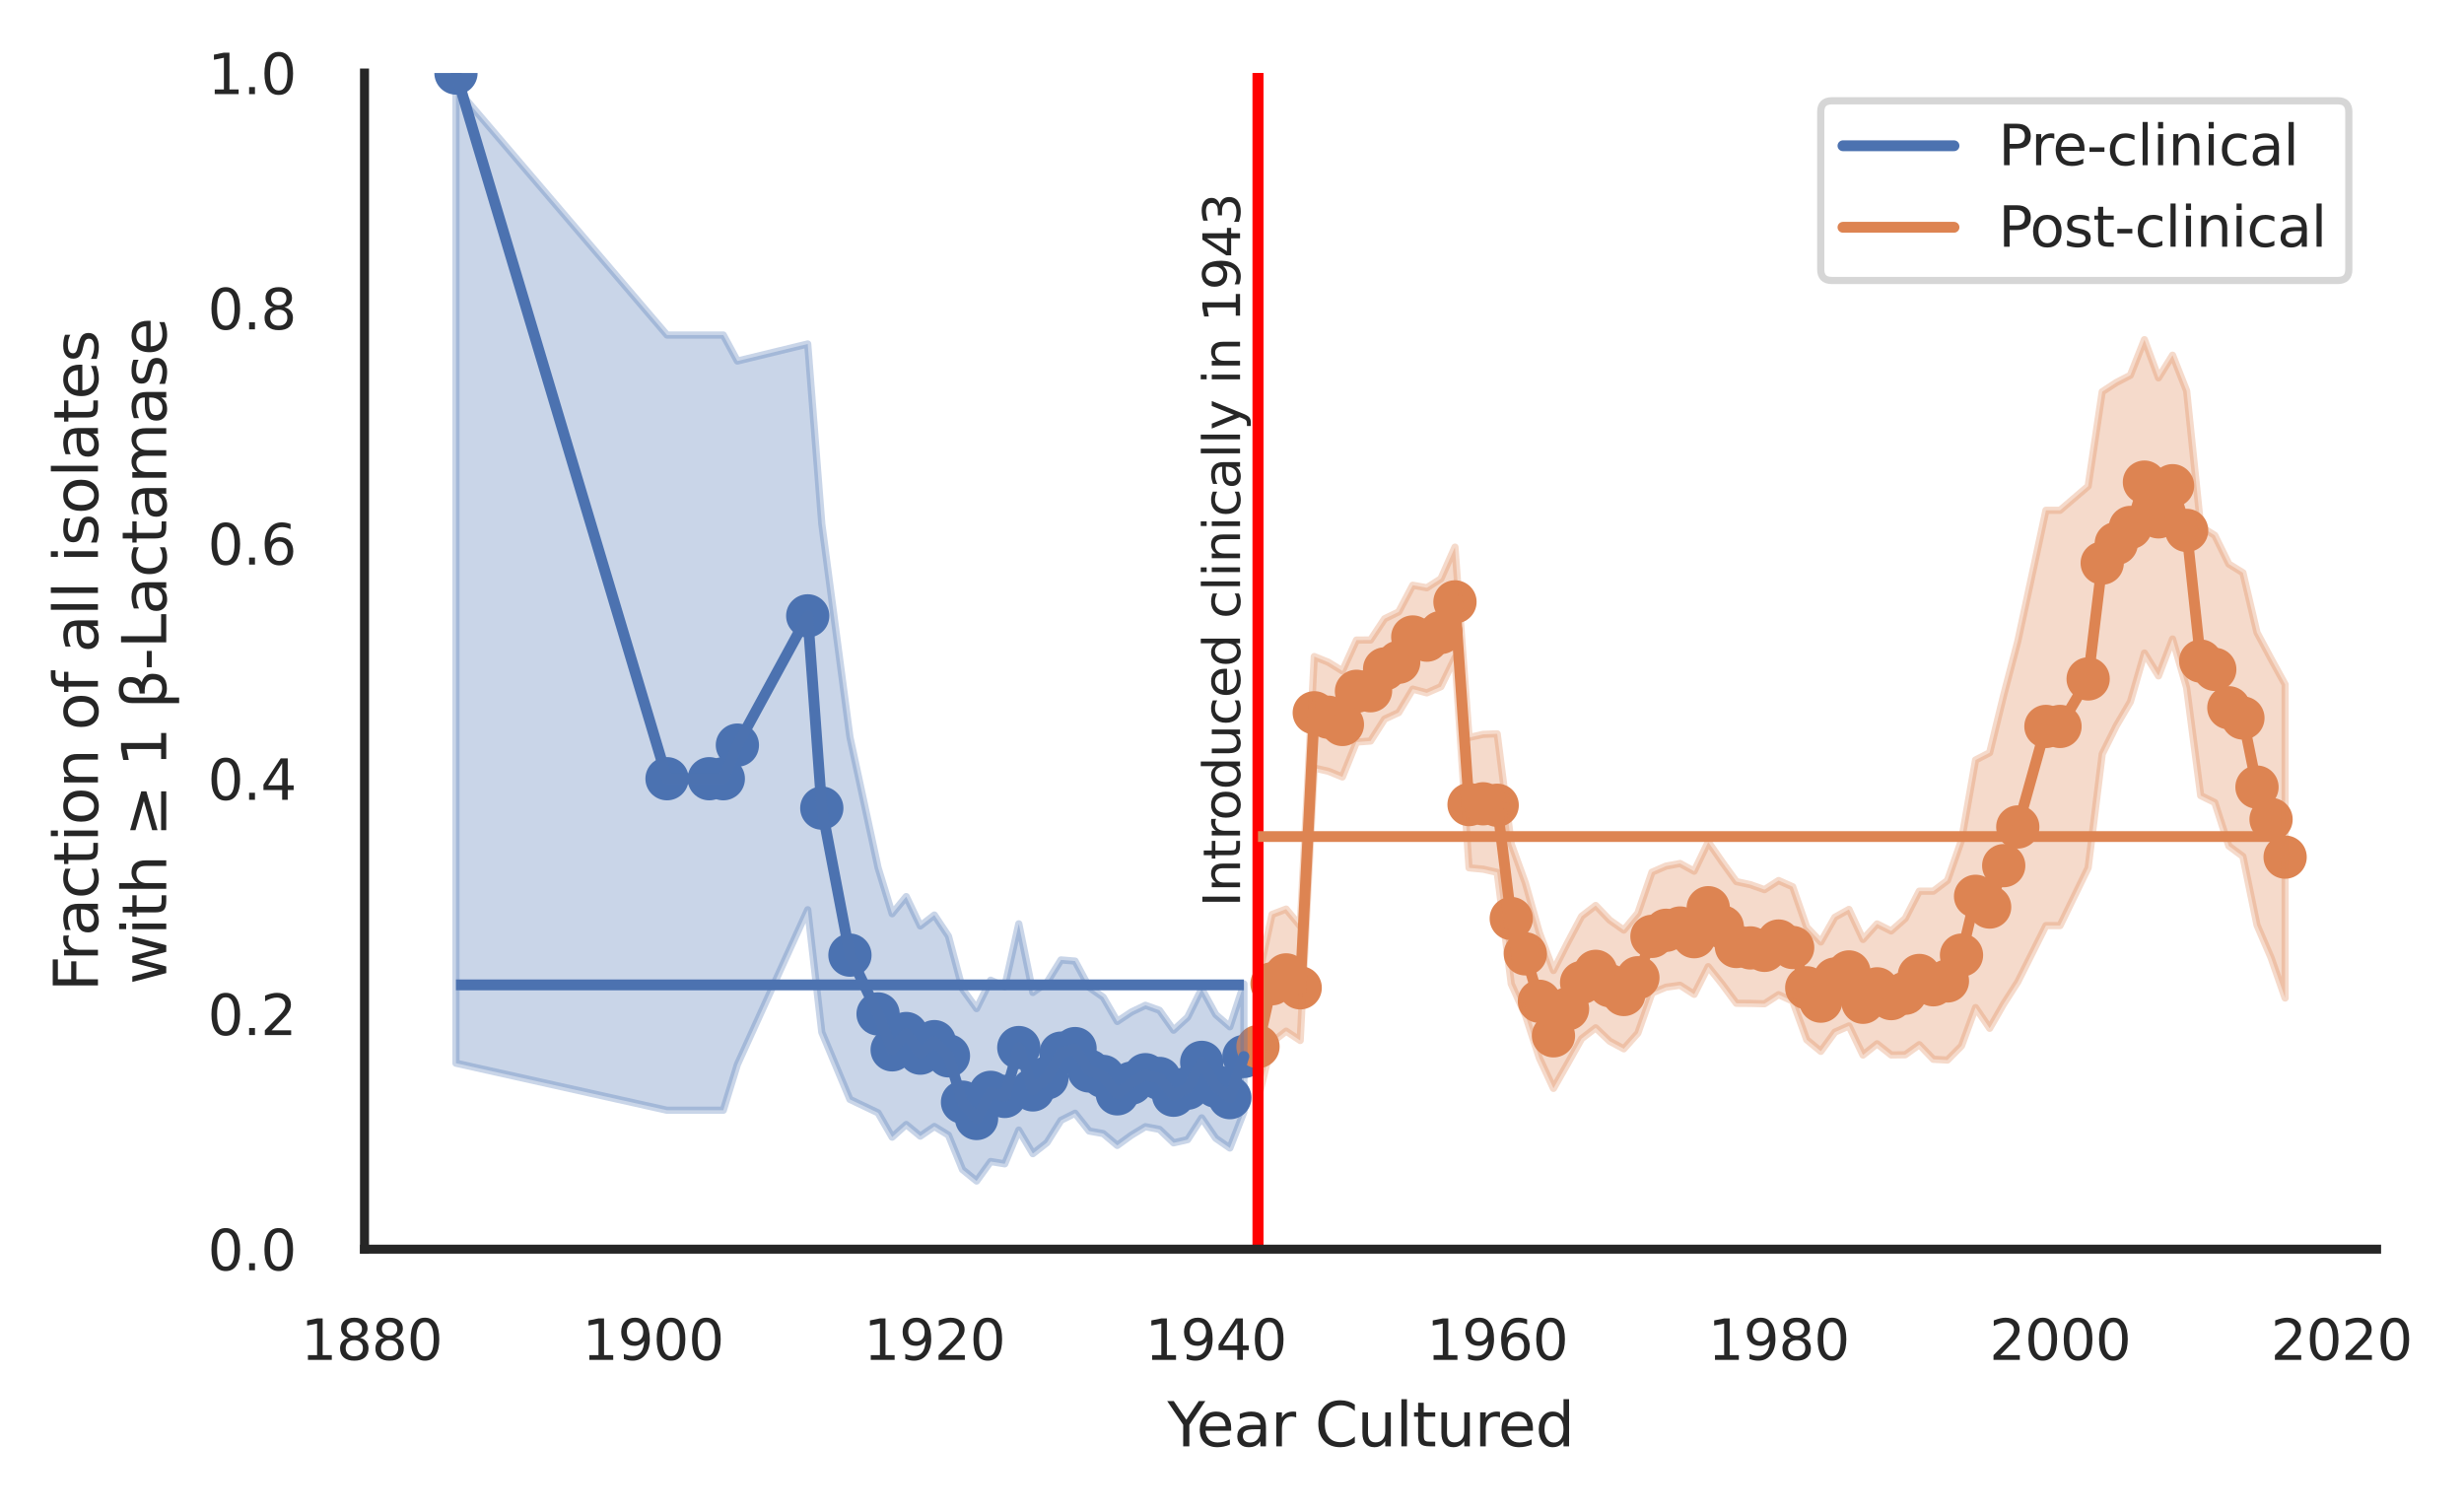 <?xml version="1.0" encoding="utf-8" standalone="no"?>
<!DOCTYPE svg PUBLIC "-//W3C//DTD SVG 1.1//EN"
  "http://www.w3.org/Graphics/SVG/1.1/DTD/svg11.dtd">
<svg xmlns:xlink="http://www.w3.org/1999/xlink" width="341.665pt" height="209.487pt" viewBox="0 0 341.665 209.487" xmlns="http://www.w3.org/2000/svg" version="1.1">
 <defs>
  <style type="text/css">*{stroke-linejoin: round; stroke-linecap: butt}</style>
 </defs>
 <g id="figure_1">
  <g id="patch_1">
   <path d="M 0 209.487 
L 341.665 209.487 
L 341.665 0 
L 0 0 
z
" style="fill: #ffffff"/>
  </g>
  <g id="axes_1">
   <g id="patch_2">
    <path d="M 50.544 173.205 
L 329.544 173.205 
L 329.544 10.125 
L 50.544 10.125 
z
" style="fill: #ffffff"/>
   </g>
   <g id="matplotlib.axis_1">
    <g id="xtick_1">
     <g id="text_1">
      <!-- 1880 -->
      <g style="fill: #262626" transform="translate(41.721 188.556)scale(0.077 -0.077)">
       <defs>
        <path id="DejaVuSans-31" d="M 794 531 
L 1825 531 
L 1825 4091 
L 703 3866 
L 703 4441 
L 1819 4666 
L 2450 4666 
L 2450 531 
L 3481 531 
L 3481 0 
L 794 0 
L 794 531 
z
" transform="scale(0.016)"/>
        <path id="DejaVuSans-38" d="M 2034 2216 
Q 1584 2216 1326 1975 
Q 1069 1734 1069 1313 
Q 1069 891 1326 650 
Q 1584 409 2034 409 
Q 2484 409 2743 651 
Q 3003 894 3003 1313 
Q 3003 1734 2745 1975 
Q 2488 2216 2034 2216 
z
M 1403 2484 
Q 997 2584 770 2862 
Q 544 3141 544 3541 
Q 544 4100 942 4425 
Q 1341 4750 2034 4750 
Q 2731 4750 3128 4425 
Q 3525 4100 3525 3541 
Q 3525 3141 3298 2862 
Q 3072 2584 2669 2484 
Q 3125 2378 3379 2068 
Q 3634 1759 3634 1313 
Q 3634 634 3220 271 
Q 2806 -91 2034 -91 
Q 1263 -91 848 271 
Q 434 634 434 1313 
Q 434 1759 690 2068 
Q 947 2378 1403 2484 
z
M 1172 3481 
Q 1172 3119 1398 2916 
Q 1625 2713 2034 2713 
Q 2441 2713 2670 2916 
Q 2900 3119 2900 3481 
Q 2900 3844 2670 4047 
Q 2441 4250 2034 4250 
Q 1625 4250 1398 4047 
Q 1172 3844 1172 3481 
z
" transform="scale(0.016)"/>
        <path id="DejaVuSans-30" d="M 2034 4250 
Q 1547 4250 1301 3770 
Q 1056 3291 1056 2328 
Q 1056 1369 1301 889 
Q 1547 409 2034 409 
Q 2525 409 2770 889 
Q 3016 1369 3016 2328 
Q 3016 3291 2770 3770 
Q 2525 4250 2034 4250 
z
M 2034 4750 
Q 2819 4750 3233 4129 
Q 3647 3509 3647 2328 
Q 3647 1150 3233 529 
Q 2819 -91 2034 -91 
Q 1250 -91 836 529 
Q 422 1150 422 2328 
Q 422 3509 836 4129 
Q 1250 4750 2034 4750 
z
" transform="scale(0.016)"/>
       </defs>
       <use xlink:href="#DejaVuSans-31"/>
       <use xlink:href="#DejaVuSans-38" x="63.623"/>
       <use xlink:href="#DejaVuSans-38" x="127.246"/>
       <use xlink:href="#DejaVuSans-30" x="190.869"/>
      </g>
     </g>
    </g>
    <g id="xtick_2">
     <g id="text_2">
      <!-- 1900 -->
      <g style="fill: #262626" transform="translate(80.742 188.556)scale(0.077 -0.077)">
       <defs>
        <path id="DejaVuSans-39" d="M 703 97 
L 703 672 
Q 941 559 1184 500 
Q 1428 441 1663 441 
Q 2288 441 2617 861 
Q 2947 1281 2994 2138 
Q 2813 1869 2534 1725 
Q 2256 1581 1919 1581 
Q 1219 1581 811 2004 
Q 403 2428 403 3163 
Q 403 3881 828 4315 
Q 1253 4750 1959 4750 
Q 2769 4750 3195 4129 
Q 3622 3509 3622 2328 
Q 3622 1225 3098 567 
Q 2575 -91 1691 -91 
Q 1453 -91 1209 -44 
Q 966 3 703 97 
z
M 1959 2075 
Q 2384 2075 2632 2365 
Q 2881 2656 2881 3163 
Q 2881 3666 2632 3958 
Q 2384 4250 1959 4250 
Q 1534 4250 1286 3958 
Q 1038 3666 1038 3163 
Q 1038 2656 1286 2365 
Q 1534 2075 1959 2075 
z
" transform="scale(0.016)"/>
       </defs>
       <use xlink:href="#DejaVuSans-31"/>
       <use xlink:href="#DejaVuSans-39" x="63.623"/>
       <use xlink:href="#DejaVuSans-30" x="127.246"/>
       <use xlink:href="#DejaVuSans-30" x="190.869"/>
      </g>
     </g>
    </g>
    <g id="xtick_3">
     <g id="text_3">
      <!-- 1920 -->
      <g style="fill: #262626" transform="translate(119.763 188.556)scale(0.077 -0.077)">
       <defs>
        <path id="DejaVuSans-32" d="M 1228 531 
L 3431 531 
L 3431 0 
L 469 0 
L 469 531 
Q 828 903 1448 1529 
Q 2069 2156 2228 2338 
Q 2531 2678 2651 2914 
Q 2772 3150 2772 3378 
Q 2772 3750 2511 3984 
Q 2250 4219 1831 4219 
Q 1534 4219 1204 4116 
Q 875 4013 500 3803 
L 500 4441 
Q 881 4594 1212 4672 
Q 1544 4750 1819 4750 
Q 2544 4750 2975 4387 
Q 3406 4025 3406 3419 
Q 3406 3131 3298 2873 
Q 3191 2616 2906 2266 
Q 2828 2175 2409 1742 
Q 1991 1309 1228 531 
z
" transform="scale(0.016)"/>
       </defs>
       <use xlink:href="#DejaVuSans-31"/>
       <use xlink:href="#DejaVuSans-39" x="63.623"/>
       <use xlink:href="#DejaVuSans-32" x="127.246"/>
       <use xlink:href="#DejaVuSans-30" x="190.869"/>
      </g>
     </g>
    </g>
    <g id="xtick_4">
     <g id="text_4">
      <!-- 1940 -->
      <g style="fill: #262626" transform="translate(158.784 188.556)scale(0.077 -0.077)">
       <defs>
        <path id="DejaVuSans-34" d="M 2419 4116 
L 825 1625 
L 2419 1625 
L 2419 4116 
z
M 2253 4666 
L 3047 4666 
L 3047 1625 
L 3713 1625 
L 3713 1100 
L 3047 1100 
L 3047 0 
L 2419 0 
L 2419 1100 
L 313 1100 
L 313 1709 
L 2253 4666 
z
" transform="scale(0.016)"/>
       </defs>
       <use xlink:href="#DejaVuSans-31"/>
       <use xlink:href="#DejaVuSans-39" x="63.623"/>
       <use xlink:href="#DejaVuSans-34" x="127.246"/>
       <use xlink:href="#DejaVuSans-30" x="190.869"/>
      </g>
     </g>
    </g>
    <g id="xtick_5">
     <g id="text_5">
      <!-- 1960 -->
      <g style="fill: #262626" transform="translate(197.805 188.556)scale(0.077 -0.077)">
       <defs>
        <path id="DejaVuSans-36" d="M 2113 2584 
Q 1688 2584 1439 2293 
Q 1191 2003 1191 1497 
Q 1191 994 1439 701 
Q 1688 409 2113 409 
Q 2538 409 2786 701 
Q 3034 994 3034 1497 
Q 3034 2003 2786 2293 
Q 2538 2584 2113 2584 
z
M 3366 4563 
L 3366 3988 
Q 3128 4100 2886 4159 
Q 2644 4219 2406 4219 
Q 1781 4219 1451 3797 
Q 1122 3375 1075 2522 
Q 1259 2794 1537 2939 
Q 1816 3084 2150 3084 
Q 2853 3084 3261 2657 
Q 3669 2231 3669 1497 
Q 3669 778 3244 343 
Q 2819 -91 2113 -91 
Q 1303 -91 875 529 
Q 447 1150 447 2328 
Q 447 3434 972 4092 
Q 1497 4750 2381 4750 
Q 2619 4750 2861 4703 
Q 3103 4656 3366 4563 
z
" transform="scale(0.016)"/>
       </defs>
       <use xlink:href="#DejaVuSans-31"/>
       <use xlink:href="#DejaVuSans-39" x="63.623"/>
       <use xlink:href="#DejaVuSans-36" x="127.246"/>
       <use xlink:href="#DejaVuSans-30" x="190.869"/>
      </g>
     </g>
    </g>
    <g id="xtick_6">
     <g id="text_6">
      <!-- 1980 -->
      <g style="fill: #262626" transform="translate(236.826 188.556)scale(0.077 -0.077)">
       <use xlink:href="#DejaVuSans-31"/>
       <use xlink:href="#DejaVuSans-39" x="63.623"/>
       <use xlink:href="#DejaVuSans-38" x="127.246"/>
       <use xlink:href="#DejaVuSans-30" x="190.869"/>
      </g>
     </g>
    </g>
    <g id="xtick_7">
     <g id="text_7">
      <!-- 2000 -->
      <g style="fill: #262626" transform="translate(275.847 188.556)scale(0.077 -0.077)">
       <use xlink:href="#DejaVuSans-32"/>
       <use xlink:href="#DejaVuSans-30" x="63.623"/>
       <use xlink:href="#DejaVuSans-30" x="127.246"/>
       <use xlink:href="#DejaVuSans-30" x="190.869"/>
      </g>
     </g>
    </g>
    <g id="xtick_8">
     <g id="text_8">
      <!-- 2020 -->
      <g style="fill: #262626" transform="translate(314.868 188.556)scale(0.077 -0.077)">
       <use xlink:href="#DejaVuSans-32"/>
       <use xlink:href="#DejaVuSans-30" x="63.623"/>
       <use xlink:href="#DejaVuSans-32" x="127.246"/>
       <use xlink:href="#DejaVuSans-30" x="190.869"/>
      </g>
     </g>
    </g>
    <g id="text_9">
     <!-- Year Cultured -->
     <g style="fill: #262626" transform="translate(161.864 200.54)scale(0.084 -0.084)">
      <defs>
       <path id="DejaVuSans-59" d="M -13 4666 
L 666 4666 
L 1959 2747 
L 3244 4666 
L 3922 4666 
L 2272 2222 
L 2272 0 
L 1638 0 
L 1638 2222 
L -13 4666 
z
" transform="scale(0.016)"/>
       <path id="DejaVuSans-65" d="M 3597 1894 
L 3597 1613 
L 953 1613 
Q 991 1019 1311 708 
Q 1631 397 2203 397 
Q 2534 397 2845 478 
Q 3156 559 3463 722 
L 3463 178 
Q 3153 47 2828 -22 
Q 2503 -91 2169 -91 
Q 1331 -91 842 396 
Q 353 884 353 1716 
Q 353 2575 817 3079 
Q 1281 3584 2069 3584 
Q 2775 3584 3186 3129 
Q 3597 2675 3597 1894 
z
M 3022 2063 
Q 3016 2534 2758 2815 
Q 2500 3097 2075 3097 
Q 1594 3097 1305 2825 
Q 1016 2553 972 2059 
L 3022 2063 
z
" transform="scale(0.016)"/>
       <path id="DejaVuSans-61" d="M 2194 1759 
Q 1497 1759 1228 1600 
Q 959 1441 959 1056 
Q 959 750 1161 570 
Q 1363 391 1709 391 
Q 2188 391 2477 730 
Q 2766 1069 2766 1631 
L 2766 1759 
L 2194 1759 
z
M 3341 1997 
L 3341 0 
L 2766 0 
L 2766 531 
Q 2569 213 2275 61 
Q 1981 -91 1556 -91 
Q 1019 -91 701 211 
Q 384 513 384 1019 
Q 384 1609 779 1909 
Q 1175 2209 1959 2209 
L 2766 2209 
L 2766 2266 
Q 2766 2663 2505 2880 
Q 2244 3097 1772 3097 
Q 1472 3097 1187 3025 
Q 903 2953 641 2809 
L 641 3341 
Q 956 3463 1253 3523 
Q 1550 3584 1831 3584 
Q 2591 3584 2966 3190 
Q 3341 2797 3341 1997 
z
" transform="scale(0.016)"/>
       <path id="DejaVuSans-72" d="M 2631 2963 
Q 2534 3019 2420 3045 
Q 2306 3072 2169 3072 
Q 1681 3072 1420 2755 
Q 1159 2438 1159 1844 
L 1159 0 
L 581 0 
L 581 3500 
L 1159 3500 
L 1159 2956 
Q 1341 3275 1631 3429 
Q 1922 3584 2338 3584 
Q 2397 3584 2469 3576 
Q 2541 3569 2628 3553 
L 2631 2963 
z
" transform="scale(0.016)"/>
       <path id="DejaVuSans-20" transform="scale(0.016)"/>
       <path id="DejaVuSans-43" d="M 4122 4306 
L 4122 3641 
Q 3803 3938 3442 4084 
Q 3081 4231 2675 4231 
Q 1875 4231 1450 3742 
Q 1025 3253 1025 2328 
Q 1025 1406 1450 917 
Q 1875 428 2675 428 
Q 3081 428 3442 575 
Q 3803 722 4122 1019 
L 4122 359 
Q 3791 134 3420 21 
Q 3050 -91 2638 -91 
Q 1578 -91 968 557 
Q 359 1206 359 2328 
Q 359 3453 968 4101 
Q 1578 4750 2638 4750 
Q 3056 4750 3426 4639 
Q 3797 4528 4122 4306 
z
" transform="scale(0.016)"/>
       <path id="DejaVuSans-75" d="M 544 1381 
L 544 3500 
L 1119 3500 
L 1119 1403 
Q 1119 906 1312 657 
Q 1506 409 1894 409 
Q 2359 409 2629 706 
Q 2900 1003 2900 1516 
L 2900 3500 
L 3475 3500 
L 3475 0 
L 2900 0 
L 2900 538 
Q 2691 219 2414 64 
Q 2138 -91 1772 -91 
Q 1169 -91 856 284 
Q 544 659 544 1381 
z
M 1991 3584 
L 1991 3584 
z
" transform="scale(0.016)"/>
       <path id="DejaVuSans-6c" d="M 603 4863 
L 1178 4863 
L 1178 0 
L 603 0 
L 603 4863 
z
" transform="scale(0.016)"/>
       <path id="DejaVuSans-74" d="M 1172 4494 
L 1172 3500 
L 2356 3500 
L 2356 3053 
L 1172 3053 
L 1172 1153 
Q 1172 725 1289 603 
Q 1406 481 1766 481 
L 2356 481 
L 2356 0 
L 1766 0 
Q 1100 0 847 248 
Q 594 497 594 1153 
L 594 3053 
L 172 3053 
L 172 3500 
L 594 3500 
L 594 4494 
L 1172 4494 
z
" transform="scale(0.016)"/>
       <path id="DejaVuSans-64" d="M 2906 2969 
L 2906 4863 
L 3481 4863 
L 3481 0 
L 2906 0 
L 2906 525 
Q 2725 213 2448 61 
Q 2172 -91 1784 -91 
Q 1150 -91 751 415 
Q 353 922 353 1747 
Q 353 2572 751 3078 
Q 1150 3584 1784 3584 
Q 2172 3584 2448 3432 
Q 2725 3281 2906 2969 
z
M 947 1747 
Q 947 1113 1208 752 
Q 1469 391 1925 391 
Q 2381 391 2643 752 
Q 2906 1113 2906 1747 
Q 2906 2381 2643 2742 
Q 2381 3103 1925 3103 
Q 1469 3103 1208 2742 
Q 947 2381 947 1747 
z
" transform="scale(0.016)"/>
      </defs>
      <use xlink:href="#DejaVuSans-59"/>
      <use xlink:href="#DejaVuSans-65" x="47.834"/>
      <use xlink:href="#DejaVuSans-61" x="109.357"/>
      <use xlink:href="#DejaVuSans-72" x="170.637"/>
      <use xlink:href="#DejaVuSans-20" x="211.75"/>
      <use xlink:href="#DejaVuSans-43" x="243.537"/>
      <use xlink:href="#DejaVuSans-75" x="313.361"/>
      <use xlink:href="#DejaVuSans-6c" x="376.74"/>
      <use xlink:href="#DejaVuSans-74" x="404.523"/>
      <use xlink:href="#DejaVuSans-75" x="443.732"/>
      <use xlink:href="#DejaVuSans-72" x="507.111"/>
      <use xlink:href="#DejaVuSans-65" x="545.975"/>
      <use xlink:href="#DejaVuSans-64" x="607.498"/>
     </g>
    </g>
   </g>
   <g id="matplotlib.axis_2">
    <g id="ytick_1">
     <g id="text_10">
      <!-- 0.0 -->
      <g style="fill: #262626" transform="translate(28.799 176.131)scale(0.077 -0.077)">
       <defs>
        <path id="DejaVuSans-2e" d="M 684 794 
L 1344 794 
L 1344 0 
L 684 0 
L 684 794 
z
" transform="scale(0.016)"/>
       </defs>
       <use xlink:href="#DejaVuSans-30"/>
       <use xlink:href="#DejaVuSans-2e" x="63.623"/>
       <use xlink:href="#DejaVuSans-30" x="95.41"/>
      </g>
     </g>
    </g>
    <g id="ytick_2">
     <g id="text_11">
      <!-- 0.2 -->
      <g style="fill: #262626" transform="translate(28.799 143.515)scale(0.077 -0.077)">
       <use xlink:href="#DejaVuSans-30"/>
       <use xlink:href="#DejaVuSans-2e" x="63.623"/>
       <use xlink:href="#DejaVuSans-32" x="95.41"/>
      </g>
     </g>
    </g>
    <g id="ytick_3">
     <g id="text_12">
      <!-- 0.4 -->
      <g style="fill: #262626" transform="translate(28.799 110.899)scale(0.077 -0.077)">
       <use xlink:href="#DejaVuSans-30"/>
       <use xlink:href="#DejaVuSans-2e" x="63.623"/>
       <use xlink:href="#DejaVuSans-34" x="95.41"/>
      </g>
     </g>
    </g>
    <g id="ytick_4">
     <g id="text_13">
      <!-- 0.6 -->
      <g style="fill: #262626" transform="translate(28.799 78.283)scale(0.077 -0.077)">
       <use xlink:href="#DejaVuSans-30"/>
       <use xlink:href="#DejaVuSans-2e" x="63.623"/>
       <use xlink:href="#DejaVuSans-36" x="95.41"/>
      </g>
     </g>
    </g>
    <g id="ytick_5">
     <g id="text_14">
      <!-- 0.8 -->
      <g style="fill: #262626" transform="translate(28.799 45.667)scale(0.077 -0.077)">
       <use xlink:href="#DejaVuSans-30"/>
       <use xlink:href="#DejaVuSans-2e" x="63.623"/>
       <use xlink:href="#DejaVuSans-38" x="95.41"/>
      </g>
     </g>
    </g>
    <g id="ytick_6">
     <g id="text_15">
      <!-- 1.0 -->
      <g style="fill: #262626" transform="translate(28.799 13.051)scale(0.077 -0.077)">
       <use xlink:href="#DejaVuSans-31"/>
       <use xlink:href="#DejaVuSans-2e" x="63.623"/>
       <use xlink:href="#DejaVuSans-30" x="95.41"/>
      </g>
     </g>
    </g>
    <g id="text_16">
     <!-- Fraction of all isolates -->
     <g style="fill: #262626" transform="translate(13.583 137.476)rotate(-90)scale(0.084 -0.084)">
      <defs>
       <path id="DejaVuSans-46" d="M 628 4666 
L 3309 4666 
L 3309 4134 
L 1259 4134 
L 1259 2759 
L 3109 2759 
L 3109 2228 
L 1259 2228 
L 1259 0 
L 628 0 
L 628 4666 
z
" transform="scale(0.016)"/>
       <path id="DejaVuSans-63" d="M 3122 3366 
L 3122 2828 
Q 2878 2963 2633 3030 
Q 2388 3097 2138 3097 
Q 1578 3097 1268 2742 
Q 959 2388 959 1747 
Q 959 1106 1268 751 
Q 1578 397 2138 397 
Q 2388 397 2633 464 
Q 2878 531 3122 666 
L 3122 134 
Q 2881 22 2623 -34 
Q 2366 -91 2075 -91 
Q 1284 -91 818 406 
Q 353 903 353 1747 
Q 353 2603 823 3093 
Q 1294 3584 2113 3584 
Q 2378 3584 2631 3529 
Q 2884 3475 3122 3366 
z
" transform="scale(0.016)"/>
       <path id="DejaVuSans-69" d="M 603 3500 
L 1178 3500 
L 1178 0 
L 603 0 
L 603 3500 
z
M 603 4863 
L 1178 4863 
L 1178 4134 
L 603 4134 
L 603 4863 
z
" transform="scale(0.016)"/>
       <path id="DejaVuSans-6f" d="M 1959 3097 
Q 1497 3097 1228 2736 
Q 959 2375 959 1747 
Q 959 1119 1226 758 
Q 1494 397 1959 397 
Q 2419 397 2687 759 
Q 2956 1122 2956 1747 
Q 2956 2369 2687 2733 
Q 2419 3097 1959 3097 
z
M 1959 3584 
Q 2709 3584 3137 3096 
Q 3566 2609 3566 1747 
Q 3566 888 3137 398 
Q 2709 -91 1959 -91 
Q 1206 -91 779 398 
Q 353 888 353 1747 
Q 353 2609 779 3096 
Q 1206 3584 1959 3584 
z
" transform="scale(0.016)"/>
       <path id="DejaVuSans-6e" d="M 3513 2113 
L 3513 0 
L 2938 0 
L 2938 2094 
Q 2938 2591 2744 2837 
Q 2550 3084 2163 3084 
Q 1697 3084 1428 2787 
Q 1159 2491 1159 1978 
L 1159 0 
L 581 0 
L 581 3500 
L 1159 3500 
L 1159 2956 
Q 1366 3272 1645 3428 
Q 1925 3584 2291 3584 
Q 2894 3584 3203 3211 
Q 3513 2838 3513 2113 
z
" transform="scale(0.016)"/>
       <path id="DejaVuSans-66" d="M 2375 4863 
L 2375 4384 
L 1825 4384 
Q 1516 4384 1395 4259 
Q 1275 4134 1275 3809 
L 1275 3500 
L 2222 3500 
L 2222 3053 
L 1275 3053 
L 1275 0 
L 697 0 
L 697 3053 
L 147 3053 
L 147 3500 
L 697 3500 
L 697 3744 
Q 697 4328 969 4595 
Q 1241 4863 1831 4863 
L 2375 4863 
z
" transform="scale(0.016)"/>
       <path id="DejaVuSans-73" d="M 2834 3397 
L 2834 2853 
Q 2591 2978 2328 3040 
Q 2066 3103 1784 3103 
Q 1356 3103 1142 2972 
Q 928 2841 928 2578 
Q 928 2378 1081 2264 
Q 1234 2150 1697 2047 
L 1894 2003 
Q 2506 1872 2764 1633 
Q 3022 1394 3022 966 
Q 3022 478 2636 193 
Q 2250 -91 1575 -91 
Q 1294 -91 989 -36 
Q 684 19 347 128 
L 347 722 
Q 666 556 975 473 
Q 1284 391 1588 391 
Q 1994 391 2212 530 
Q 2431 669 2431 922 
Q 2431 1156 2273 1281 
Q 2116 1406 1581 1522 
L 1381 1569 
Q 847 1681 609 1914 
Q 372 2147 372 2553 
Q 372 3047 722 3315 
Q 1072 3584 1716 3584 
Q 2034 3584 2315 3537 
Q 2597 3491 2834 3397 
z
" transform="scale(0.016)"/>
      </defs>
      <use xlink:href="#DejaVuSans-46"/>
      <use xlink:href="#DejaVuSans-72" x="50.27"/>
      <use xlink:href="#DejaVuSans-61" x="91.383"/>
      <use xlink:href="#DejaVuSans-63" x="152.662"/>
      <use xlink:href="#DejaVuSans-74" x="207.643"/>
      <use xlink:href="#DejaVuSans-69" x="246.852"/>
      <use xlink:href="#DejaVuSans-6f" x="274.635"/>
      <use xlink:href="#DejaVuSans-6e" x="335.816"/>
      <use xlink:href="#DejaVuSans-20" x="399.195"/>
      <use xlink:href="#DejaVuSans-6f" x="430.982"/>
      <use xlink:href="#DejaVuSans-66" x="492.164"/>
      <use xlink:href="#DejaVuSans-20" x="527.369"/>
      <use xlink:href="#DejaVuSans-61" x="559.156"/>
      <use xlink:href="#DejaVuSans-6c" x="620.436"/>
      <use xlink:href="#DejaVuSans-6c" x="648.219"/>
      <use xlink:href="#DejaVuSans-20" x="676.002"/>
      <use xlink:href="#DejaVuSans-69" x="707.789"/>
      <use xlink:href="#DejaVuSans-73" x="735.572"/>
      <use xlink:href="#DejaVuSans-6f" x="787.672"/>
      <use xlink:href="#DejaVuSans-6c" x="848.854"/>
      <use xlink:href="#DejaVuSans-61" x="876.637"/>
      <use xlink:href="#DejaVuSans-74" x="937.916"/>
      <use xlink:href="#DejaVuSans-65" x="977.125"/>
      <use xlink:href="#DejaVuSans-73" x="1038.648"/>
     </g>
     <!--  with ≥ 1 β-Lactamase -->
     <g style="fill: #262626" transform="translate(23.052 139.182)rotate(-90)scale(0.084 -0.084)">
      <defs>
       <path id="DejaVuSans-77" d="M 269 3500 
L 844 3500 
L 1563 769 
L 2278 3500 
L 2956 3500 
L 3675 769 
L 4391 3500 
L 4966 3500 
L 4050 0 
L 3372 0 
L 2619 2869 
L 1863 0 
L 1184 0 
L 269 3500 
z
" transform="scale(0.016)"/>
       <path id="DejaVuSans-68" d="M 3513 2113 
L 3513 0 
L 2938 0 
L 2938 2094 
Q 2938 2591 2744 2837 
Q 2550 3084 2163 3084 
Q 1697 3084 1428 2787 
Q 1159 2491 1159 1978 
L 1159 0 
L 581 0 
L 581 4863 
L 1159 4863 
L 1159 2956 
Q 1366 3272 1645 3428 
Q 1925 3584 2291 3584 
Q 2894 3584 3203 3211 
Q 3513 2838 3513 2113 
z
" transform="scale(0.016)"/>
       <path id="DejaVuSans-2265" d="M 678 3175 
L 678 3725 
L 4684 2578 
L 4684 2047 
L 678 897 
L 678 1453 
L 3681 2309 
L 678 3175 
z
M 4684 531 
L 4684 0 
L 678 0 
L 678 531 
L 4684 531 
z
" transform="scale(0.016)"/>
       <path id="DejaVuSans-3b2" d="M 1178 216 
L 1178 -1331 
L 600 -1331 
L 600 3478 
Q 600 4903 1931 4903 
Q 3288 4903 3288 3700 
Q 3288 2844 2750 2531 
Q 3625 2250 3625 1416 
Q 3625 -66 2119 -66 
Q 1456 -66 1178 216 
z
M 1178 966 
Q 1525 425 2141 425 
Q 3041 425 3041 1406 
Q 3041 2288 1591 2219 
L 1591 2750 
Q 2725 2750 2725 3750 
Q 2725 4434 1994 4434 
Q 1178 4434 1178 3459 
L 1178 966 
z
" transform="scale(0.016)"/>
       <path id="DejaVuSans-2d" d="M 313 2009 
L 1997 2009 
L 1997 1497 
L 313 1497 
L 313 2009 
z
" transform="scale(0.016)"/>
       <path id="DejaVuSans-4c" d="M 628 4666 
L 1259 4666 
L 1259 531 
L 3531 531 
L 3531 0 
L 628 0 
L 628 4666 
z
" transform="scale(0.016)"/>
       <path id="DejaVuSans-6d" d="M 3328 2828 
Q 3544 3216 3844 3400 
Q 4144 3584 4550 3584 
Q 5097 3584 5394 3201 
Q 5691 2819 5691 2113 
L 5691 0 
L 5113 0 
L 5113 2094 
Q 5113 2597 4934 2840 
Q 4756 3084 4391 3084 
Q 3944 3084 3684 2787 
Q 3425 2491 3425 1978 
L 3425 0 
L 2847 0 
L 2847 2094 
Q 2847 2600 2669 2842 
Q 2491 3084 2119 3084 
Q 1678 3084 1418 2786 
Q 1159 2488 1159 1978 
L 1159 0 
L 581 0 
L 581 3500 
L 1159 3500 
L 1159 2956 
Q 1356 3278 1631 3431 
Q 1906 3584 2284 3584 
Q 2666 3584 2933 3390 
Q 3200 3197 3328 2828 
z
" transform="scale(0.016)"/>
      </defs>
      <use xlink:href="#DejaVuSans-20"/>
      <use xlink:href="#DejaVuSans-77" x="31.787"/>
      <use xlink:href="#DejaVuSans-69" x="113.574"/>
      <use xlink:href="#DejaVuSans-74" x="141.357"/>
      <use xlink:href="#DejaVuSans-68" x="180.566"/>
      <use xlink:href="#DejaVuSans-20" x="243.945"/>
      <use xlink:href="#DejaVuSans-2265" x="275.732"/>
      <use xlink:href="#DejaVuSans-20" x="359.521"/>
      <use xlink:href="#DejaVuSans-31" x="391.309"/>
      <use xlink:href="#DejaVuSans-20" x="454.932"/>
      <use xlink:href="#DejaVuSans-3b2" x="486.719"/>
      <use xlink:href="#DejaVuSans-2d" x="550.537"/>
      <use xlink:href="#DejaVuSans-4c" x="586.621"/>
      <use xlink:href="#DejaVuSans-61" x="642.334"/>
      <use xlink:href="#DejaVuSans-63" x="703.613"/>
      <use xlink:href="#DejaVuSans-74" x="758.594"/>
      <use xlink:href="#DejaVuSans-61" x="797.803"/>
      <use xlink:href="#DejaVuSans-6d" x="859.082"/>
      <use xlink:href="#DejaVuSans-61" x="956.494"/>
      <use xlink:href="#DejaVuSans-73" x="1017.773"/>
      <use xlink:href="#DejaVuSans-65" x="1069.873"/>
     </g>
    </g>
   </g>
   <g id="PathCollection_1">
    <defs>
     <path id="C0_0_89b894e33f" d="M 0 3 
C 0.796 3 1.559 2.684 2.121 2.121 
C 2.684 1.559 3 0.796 3 -0 
C 3 -0.796 2.684 -1.559 2.121 -2.121 
C 1.559 -2.684 0.796 -3 0 -3 
C -0.796 -3 -1.559 -2.684 -2.121 -2.121 
C -2.684 -1.559 -3 -0.796 -3 0 
C -3 0.796 -2.684 1.559 -2.121 2.121 
C -1.559 2.684 -0.796 3 0 3 
z
"/>
    </defs>
    <g clip-path="url(#pf77a70c906)">
     <use xlink:href="#C0_0_89b894e33f" x="63.226" y="10.125" style="fill: #4c72b0"/>
    </g>
    <g clip-path="url(#pf77a70c906)">
     <use xlink:href="#C0_0_89b894e33f" x="92.492" y="107.973" style="fill: #4c72b0"/>
    </g>
    <g clip-path="url(#pf77a70c906)">
     <use xlink:href="#C0_0_89b894e33f" x="98.345" y="107.973" style="fill: #4c72b0"/>
    </g>
    <g clip-path="url(#pf77a70c906)">
     <use xlink:href="#C0_0_89b894e33f" x="100.296" y="107.973" style="fill: #4c72b0"/>
    </g>
    <g clip-path="url(#pf77a70c906)">
     <use xlink:href="#C0_0_89b894e33f" x="102.247" y="103.314" style="fill: #4c72b0"/>
    </g>
    <g clip-path="url(#pf77a70c906)">
     <use xlink:href="#C0_0_89b894e33f" x="112.002" y="85.393" style="fill: #4c72b0"/>
    </g>
    <g clip-path="url(#pf77a70c906)">
     <use xlink:href="#C0_0_89b894e33f" x="113.953" y="112.05" style="fill: #4c72b0"/>
    </g>
    <g clip-path="url(#pf77a70c906)">
     <use xlink:href="#C0_0_89b894e33f" x="117.855" y="132.435" style="fill: #4c72b0"/>
    </g>
    <g clip-path="url(#pf77a70c906)">
     <use xlink:href="#C0_0_89b894e33f" x="121.757" y="140.589" style="fill: #4c72b0"/>
    </g>
    <g clip-path="url(#pf77a70c906)">
     <use xlink:href="#C0_0_89b894e33f" x="123.709" y="145.565" style="fill: #4c72b0"/>
    </g>
    <g clip-path="url(#pf77a70c906)">
     <use xlink:href="#C0_0_89b894e33f" x="125.66" y="143.307" style="fill: #4c72b0"/>
    </g>
    <g clip-path="url(#pf77a70c906)">
     <use xlink:href="#C0_0_89b894e33f" x="127.611" y="146.025" style="fill: #4c72b0"/>
    </g>
    <g clip-path="url(#pf77a70c906)">
     <use xlink:href="#C0_0_89b894e33f" x="129.562" y="144.427" style="fill: #4c72b0"/>
    </g>
    <g clip-path="url(#pf77a70c906)">
     <use xlink:href="#C0_0_89b894e33f" x="131.513" y="146.398" style="fill: #4c72b0"/>
    </g>
    <g clip-path="url(#pf77a70c906)">
     <use xlink:href="#C0_0_89b894e33f" x="133.464" y="152.82" style="fill: #4c72b0"/>
    </g>
    <g clip-path="url(#pf77a70c906)">
     <use xlink:href="#C0_0_89b894e33f" x="135.415" y="155.085" style="fill: #4c72b0"/>
    </g>
    <g clip-path="url(#pf77a70c906)">
     <use xlink:href="#C0_0_89b894e33f" x="137.366" y="151.461" style="fill: #4c72b0"/>
    </g>
    <g clip-path="url(#pf77a70c906)">
     <use xlink:href="#C0_0_89b894e33f" x="139.317" y="152.026" style="fill: #4c72b0"/>
    </g>
    <g clip-path="url(#pf77a70c906)">
     <use xlink:href="#C0_0_89b894e33f" x="141.268" y="145.249" style="fill: #4c72b0"/>
    </g>
    <g clip-path="url(#pf77a70c906)">
     <use xlink:href="#C0_0_89b894e33f" x="143.219" y="151.122" style="fill: #4c72b0"/>
    </g>
    <g clip-path="url(#pf77a70c906)">
     <use xlink:href="#C0_0_89b894e33f" x="145.17" y="149.456" style="fill: #4c72b0"/>
    </g>
    <g clip-path="url(#pf77a70c906)">
     <use xlink:href="#C0_0_89b894e33f" x="147.121" y="146.025" style="fill: #4c72b0"/>
    </g>
    <g clip-path="url(#pf77a70c906)">
     <use xlink:href="#C0_0_89b894e33f" x="149.072" y="145.393" style="fill: #4c72b0"/>
    </g>
    <g clip-path="url(#pf77a70c906)">
     <use xlink:href="#C0_0_89b894e33f" x="151.023" y="148.496" style="fill: #4c72b0"/>
    </g>
    <g clip-path="url(#pf77a70c906)">
     <use xlink:href="#C0_0_89b894e33f" x="152.974" y="149.257" style="fill: #4c72b0"/>
    </g>
    <g clip-path="url(#pf77a70c906)">
     <use xlink:href="#C0_0_89b894e33f" x="154.925" y="151.667" style="fill: #4c72b0"/>
    </g>
    <g clip-path="url(#pf77a70c906)">
     <use xlink:href="#C0_0_89b894e33f" x="156.876" y="150.182" style="fill: #4c72b0"/>
    </g>
    <g clip-path="url(#pf77a70c906)">
     <use xlink:href="#C0_0_89b894e33f" x="158.827" y="149.012" style="fill: #4c72b0"/>
    </g>
    <g clip-path="url(#pf77a70c906)">
     <use xlink:href="#C0_0_89b894e33f" x="160.778" y="149.532" style="fill: #4c72b0"/>
    </g>
    <g clip-path="url(#pf77a70c906)">
     <use xlink:href="#C0_0_89b894e33f" x="162.73" y="151.86" style="fill: #4c72b0"/>
    </g>
    <g clip-path="url(#pf77a70c906)">
     <use xlink:href="#C0_0_89b894e33f" x="164.681" y="150.879" style="fill: #4c72b0"/>
    </g>
    <g clip-path="url(#pf77a70c906)">
     <use xlink:href="#C0_0_89b894e33f" x="166.632" y="147.304" style="fill: #4c72b0"/>
    </g>
    <g clip-path="url(#pf77a70c906)">
     <use xlink:href="#C0_0_89b894e33f" x="168.583" y="150.61" style="fill: #4c72b0"/>
    </g>
    <g clip-path="url(#pf77a70c906)">
     <use xlink:href="#C0_0_89b894e33f" x="170.534" y="152.195" style="fill: #4c72b0"/>
    </g>
    <g clip-path="url(#pf77a70c906)">
     <use xlink:href="#C0_0_89b894e33f" x="172.485" y="146.486" style="fill: #4c72b0"/>
    </g>
    <g clip-path="url(#pf77a70c906)">
     <use xlink:href="#C0_0_89b894e33f" x="174.436" y="145.115" style="fill: #dd8452"/>
    </g>
    <g clip-path="url(#pf77a70c906)">
     <use xlink:href="#C0_0_89b894e33f" x="176.387" y="136.404" style="fill: #dd8452"/>
    </g>
    <g clip-path="url(#pf77a70c906)">
     <use xlink:href="#C0_0_89b894e33f" x="178.338" y="135.175" style="fill: #dd8452"/>
    </g>
    <g clip-path="url(#pf77a70c906)">
     <use xlink:href="#C0_0_89b894e33f" x="180.289" y="136.965" style="fill: #dd8452"/>
    </g>
    <g clip-path="url(#pf77a70c906)">
     <use xlink:href="#C0_0_89b894e33f" x="182.24" y="98.832" style="fill: #dd8452"/>
    </g>
    <g clip-path="url(#pf77a70c906)">
     <use xlink:href="#C0_0_89b894e33f" x="184.191" y="99.449" style="fill: #dd8452"/>
    </g>
    <g clip-path="url(#pf77a70c906)">
     <use xlink:href="#C0_0_89b894e33f" x="186.142" y="100.452" style="fill: #dd8452"/>
    </g>
    <g clip-path="url(#pf77a70c906)">
     <use xlink:href="#C0_0_89b894e33f" x="188.093" y="95.855" style="fill: #dd8452"/>
    </g>
    <g clip-path="url(#pf77a70c906)">
     <use xlink:href="#C0_0_89b894e33f" x="190.044" y="95.774" style="fill: #dd8452"/>
    </g>
    <g clip-path="url(#pf77a70c906)">
     <use xlink:href="#C0_0_89b894e33f" x="191.995" y="92.753" style="fill: #dd8452"/>
    </g>
    <g clip-path="url(#pf77a70c906)">
     <use xlink:href="#C0_0_89b894e33f" x="193.946" y="91.822" style="fill: #dd8452"/>
    </g>
    <g clip-path="url(#pf77a70c906)">
     <use xlink:href="#C0_0_89b894e33f" x="195.897" y="88.324" style="fill: #dd8452"/>
    </g>
    <g clip-path="url(#pf77a70c906)">
     <use xlink:href="#C0_0_89b894e33f" x="197.848" y="88.759" style="fill: #dd8452"/>
    </g>
    <g clip-path="url(#pf77a70c906)">
     <use xlink:href="#C0_0_89b894e33f" x="199.799" y="87.697" style="fill: #dd8452"/>
    </g>
    <g clip-path="url(#pf77a70c906)">
     <use xlink:href="#C0_0_89b894e33f" x="201.75" y="83.454" style="fill: #dd8452"/>
    </g>
    <g clip-path="url(#pf77a70c906)">
     <use xlink:href="#C0_0_89b894e33f" x="203.702" y="111.56" style="fill: #dd8452"/>
    </g>
    <g clip-path="url(#pf77a70c906)">
     <use xlink:href="#C0_0_89b894e33f" x="205.653" y="111.451" style="fill: #dd8452"/>
    </g>
    <g clip-path="url(#pf77a70c906)">
     <use xlink:href="#C0_0_89b894e33f" x="207.604" y="111.654" style="fill: #dd8452"/>
    </g>
    <g clip-path="url(#pf77a70c906)">
     <use xlink:href="#C0_0_89b894e33f" x="209.555" y="127.363" style="fill: #dd8452"/>
    </g>
    <g clip-path="url(#pf77a70c906)">
     <use xlink:href="#C0_0_89b894e33f" x="211.506" y="132.256" style="fill: #dd8452"/>
    </g>
    <g clip-path="url(#pf77a70c906)">
     <use xlink:href="#C0_0_89b894e33f" x="213.457" y="138.834" style="fill: #dd8452"/>
    </g>
    <g clip-path="url(#pf77a70c906)">
     <use xlink:href="#C0_0_89b894e33f" x="215.408" y="143.62" style="fill: #dd8452"/>
    </g>
    <g clip-path="url(#pf77a70c906)">
     <use xlink:href="#C0_0_89b894e33f" x="217.359" y="139.895" style="fill: #dd8452"/>
    </g>
    <g clip-path="url(#pf77a70c906)">
     <use xlink:href="#C0_0_89b894e33f" x="219.31" y="136.232" style="fill: #dd8452"/>
    </g>
    <g clip-path="url(#pf77a70c906)">
     <use xlink:href="#C0_0_89b894e33f" x="221.261" y="134.683" style="fill: #dd8452"/>
    </g>
    <g clip-path="url(#pf77a70c906)">
     <use xlink:href="#C0_0_89b894e33f" x="223.212" y="136.675" style="fill: #dd8452"/>
    </g>
    <g clip-path="url(#pf77a70c906)">
     <use xlink:href="#C0_0_89b894e33f" x="225.163" y="137.893" style="fill: #dd8452"/>
    </g>
    <g clip-path="url(#pf77a70c906)">
     <use xlink:href="#C0_0_89b894e33f" x="227.114" y="135.572" style="fill: #dd8452"/>
    </g>
    <g clip-path="url(#pf77a70c906)">
     <use xlink:href="#C0_0_89b894e33f" x="229.065" y="129.833" style="fill: #dd8452"/>
    </g>
    <g clip-path="url(#pf77a70c906)">
     <use xlink:href="#C0_0_89b894e33f" x="231.016" y="128.99" style="fill: #dd8452"/>
    </g>
    <g clip-path="url(#pf77a70c906)">
     <use xlink:href="#C0_0_89b894e33f" x="232.967" y="128.676" style="fill: #dd8452"/>
    </g>
    <g clip-path="url(#pf77a70c906)">
     <use xlink:href="#C0_0_89b894e33f" x="234.918" y="129.878" style="fill: #dd8452"/>
    </g>
    <g clip-path="url(#pf77a70c906)">
     <use xlink:href="#C0_0_89b894e33f" x="236.869" y="125.86" style="fill: #dd8452"/>
    </g>
    <g clip-path="url(#pf77a70c906)">
     <use xlink:href="#C0_0_89b894e33f" x="238.82" y="128.518" style="fill: #dd8452"/>
    </g>
    <g clip-path="url(#pf77a70c906)">
     <use xlink:href="#C0_0_89b894e33f" x="240.771" y="131.236" style="fill: #dd8452"/>
    </g>
    <g clip-path="url(#pf77a70c906)">
     <use xlink:href="#C0_0_89b894e33f" x="242.723" y="131.434" style="fill: #dd8452"/>
    </g>
    <g clip-path="url(#pf77a70c906)">
     <use xlink:href="#C0_0_89b894e33f" x="244.674" y="131.771" style="fill: #dd8452"/>
    </g>
    <g clip-path="url(#pf77a70c906)">
     <use xlink:href="#C0_0_89b894e33f" x="246.625" y="130.482" style="fill: #dd8452"/>
    </g>
    <g clip-path="url(#pf77a70c906)">
     <use xlink:href="#C0_0_89b894e33f" x="248.576" y="131.376" style="fill: #dd8452"/>
    </g>
    <g clip-path="url(#pf77a70c906)">
     <use xlink:href="#C0_0_89b894e33f" x="250.527" y="136.965" style="fill: #dd8452"/>
    </g>
    <g clip-path="url(#pf77a70c906)">
     <use xlink:href="#C0_0_89b894e33f" x="252.478" y="138.814" style="fill: #dd8452"/>
    </g>
    <g clip-path="url(#pf77a70c906)">
     <use xlink:href="#C0_0_89b894e33f" x="254.429" y="135.749" style="fill: #dd8452"/>
    </g>
    <g clip-path="url(#pf77a70c906)">
     <use xlink:href="#C0_0_89b894e33f" x="256.38" y="134.765" style="fill: #dd8452"/>
    </g>
    <g clip-path="url(#pf77a70c906)">
     <use xlink:href="#C0_0_89b894e33f" x="258.331" y="138.971" style="fill: #dd8452"/>
    </g>
    <g clip-path="url(#pf77a70c906)">
     <use xlink:href="#C0_0_89b894e33f" x="260.282" y="137.109" style="fill: #dd8452"/>
    </g>
    <g clip-path="url(#pf77a70c906)">
     <use xlink:href="#C0_0_89b894e33f" x="262.233" y="138.462" style="fill: #dd8452"/>
    </g>
    <g clip-path="url(#pf77a70c906)">
     <use xlink:href="#C0_0_89b894e33f" x="264.184" y="137.716" style="fill: #dd8452"/>
    </g>
    <g clip-path="url(#pf77a70c906)">
     <use xlink:href="#C0_0_89b894e33f" x="266.135" y="135.256" style="fill: #dd8452"/>
    </g>
    <g clip-path="url(#pf77a70c906)">
     <use xlink:href="#C0_0_89b894e33f" x="268.086" y="136.544" style="fill: #dd8452"/>
    </g>
    <g clip-path="url(#pf77a70c906)">
     <use xlink:href="#C0_0_89b894e33f" x="270.037" y="136.012" style="fill: #dd8452"/>
    </g>
    <g clip-path="url(#pf77a70c906)">
     <use xlink:href="#C0_0_89b894e33f" x="271.988" y="132.435" style="fill: #dd8452"/>
    </g>
    <g clip-path="url(#pf77a70c906)">
     <use xlink:href="#C0_0_89b894e33f" x="273.939" y="124.281" style="fill: #dd8452"/>
    </g>
    <g clip-path="url(#pf77a70c906)">
     <use xlink:href="#C0_0_89b894e33f" x="275.89" y="125.764" style="fill: #dd8452"/>
    </g>
    <g clip-path="url(#pf77a70c906)">
     <use xlink:href="#C0_0_89b894e33f" x="277.841" y="120.027" style="fill: #dd8452"/>
    </g>
    <g clip-path="url(#pf77a70c906)">
     <use xlink:href="#C0_0_89b894e33f" x="279.792" y="114.664" style="fill: #dd8452"/>
    </g>
    <g clip-path="url(#pf77a70c906)">
     <use xlink:href="#C0_0_89b894e33f" x="283.695" y="100.725" style="fill: #dd8452"/>
    </g>
    <g clip-path="url(#pf77a70c906)">
     <use xlink:href="#C0_0_89b894e33f" x="285.646" y="100.725" style="fill: #dd8452"/>
    </g>
    <g clip-path="url(#pf77a70c906)">
     <use xlink:href="#C0_0_89b894e33f" x="289.548" y="94.136" style="fill: #dd8452"/>
    </g>
    <g clip-path="url(#pf77a70c906)">
     <use xlink:href="#C0_0_89b894e33f" x="291.499" y="78.075" style="fill: #dd8452"/>
    </g>
    <g clip-path="url(#pf77a70c906)">
     <use xlink:href="#C0_0_89b894e33f" x="293.45" y="75.357" style="fill: #dd8452"/>
    </g>
    <g clip-path="url(#pf77a70c906)">
     <use xlink:href="#C0_0_89b894e33f" x="295.401" y="73.134" style="fill: #dd8452"/>
    </g>
    <g clip-path="url(#pf77a70c906)">
     <use xlink:href="#C0_0_89b894e33f" x="297.352" y="66.849" style="fill: #dd8452"/>
    </g>
    <g clip-path="url(#pf77a70c906)">
     <use xlink:href="#C0_0_89b894e33f" x="299.303" y="71.665" style="fill: #dd8452"/>
    </g>
    <g clip-path="url(#pf77a70c906)">
     <use xlink:href="#C0_0_89b894e33f" x="301.254" y="67.346" style="fill: #dd8452"/>
    </g>
    <g clip-path="url(#pf77a70c906)">
     <use xlink:href="#C0_0_89b894e33f" x="303.205" y="73.545" style="fill: #dd8452"/>
    </g>
    <g clip-path="url(#pf77a70c906)">
     <use xlink:href="#C0_0_89b894e33f" x="305.156" y="91.665" style="fill: #dd8452"/>
    </g>
    <g clip-path="url(#pf77a70c906)">
     <use xlink:href="#C0_0_89b894e33f" x="307.107" y="92.814" style="fill: #dd8452"/>
    </g>
    <g clip-path="url(#pf77a70c906)">
     <use xlink:href="#C0_0_89b894e33f" x="309.058" y="98.137" style="fill: #dd8452"/>
    </g>
    <g clip-path="url(#pf77a70c906)">
     <use xlink:href="#C0_0_89b894e33f" x="311.009" y="99.556" style="fill: #dd8452"/>
    </g>
    <g clip-path="url(#pf77a70c906)">
     <use xlink:href="#C0_0_89b894e33f" x="312.96" y="109.138" style="fill: #dd8452"/>
    </g>
    <g clip-path="url(#pf77a70c906)">
     <use xlink:href="#C0_0_89b894e33f" x="314.911" y="113.618" style="fill: #dd8452"/>
    </g>
    <g clip-path="url(#pf77a70c906)">
     <use xlink:href="#C0_0_89b894e33f" x="316.862" y="118.845" style="fill: #dd8452"/>
    </g>
   </g>
   <g id="PolyCollection_1">
    <defs>
     <path id="mc6b63ce111" d="M 63.226 -197.31 
L 63.226 -62.067 
L 92.492 -55.544 
L 98.345 -55.544 
L 100.296 -55.544 
L 102.247 -61.887 
L 112.002 -83.348 
L 113.953 -66.36 
L 117.855 -57.048 
L 121.757 -55.186 
L 123.709 -51.813 
L 125.66 -53.567 
L 127.611 -51.957 
L 129.562 -53.293 
L 131.513 -52.099 
L 133.464 -47.321 
L 135.415 -45.733 
L 137.366 -48.436 
L 139.317 -48.114 
L 141.268 -52.795 
L 143.219 -49.526 
L 145.17 -51.052 
L 147.121 -54.153 
L 149.072 -55.131 
L 151.023 -52.667 
L 152.974 -52.311 
L 154.925 -50.669 
L 156.876 -52.084 
L 158.827 -53.265 
L 160.778 -52.893 
L 162.73 -51.025 
L 164.681 -51.474 
L 166.632 -54.489 
L 168.583 -51.66 
L 170.534 -50.309 
L 172.485 -55.312 
L 172.485 -73.061 
L 172.485 -73.061 
L 170.534 -67.113 
L 168.583 -68.809 
L 166.632 -72.38 
L 164.681 -68.438 
L 162.73 -66.645 
L 160.778 -69.4 
L 158.827 -70.098 
L 156.876 -69.158 
L 154.925 -67.855 
L 152.974 -71.221 
L 151.023 -72.591 
L 149.072 -76.225 
L 147.121 -76.387 
L 145.17 -73.253 
L 143.219 -71.877 
L 141.268 -81.394 
L 139.317 -72.675 
L 137.366 -73.577 
L 135.415 -69.642 
L 133.464 -72.352 
L 131.513 -79.683 
L 129.562 -82.611 
L 127.611 -81.096 
L 125.66 -85.171 
L 123.709 -82.795 
L 121.757 -89.174 
L 117.855 -107.287 
L 113.953 -136.856 
L 112.002 -161.795 
L 102.247 -159.429 
L 100.296 -163.031 
L 98.345 -163.031 
L 92.492 -163.031 
L 63.226 -197.31 
z
" style="stroke: #4c72b0; stroke-opacity: 0.3"/>
    </defs>
    <g clip-path="url(#pf77a70c906)">
     <use xlink:href="#mc6b63ce111" x="0" y="209.487" style="fill: #4c72b0; fill-opacity: 0.3; stroke: #4c72b0; stroke-opacity: 0.3"/>
    </g>
   </g>
   <g id="PolyCollection_2">
    <defs>
     <path id="m9dce469936" d="M 174.436 -73.683 
L 174.436 -57.024 
L 176.387 -64.995 
L 178.338 -66.512 
L 180.289 -65.22 
L 182.24 -102.994 
L 184.191 -102.552 
L 186.142 -101.759 
L 188.093 -106.593 
L 190.044 -106.741 
L 191.995 -109.791 
L 193.946 -110.688 
L 195.897 -113.934 
L 197.848 -113.418 
L 199.799 -114.277 
L 201.75 -118.294 
L 203.702 -89.155 
L 205.653 -88.971 
L 207.604 -88.528 
L 209.555 -73.061 
L 211.506 -68.766 
L 213.457 -62.77 
L 215.408 -58.578 
L 217.359 -62.004 
L 219.31 -65.469 
L 221.261 -66.974 
L 223.212 -65.11 
L 225.163 -64.064 
L 227.114 -66.247 
L 229.065 -71.803 
L 231.016 -72.61 
L 232.967 -72.875 
L 234.918 -71.616 
L 236.869 -75.456 
L 238.82 -73.009 
L 240.771 -70.376 
L 242.723 -70.361 
L 244.674 -70.309 
L 246.625 -71.571 
L 248.576 -70.685 
L 250.527 -65.324 
L 252.478 -63.709 
L 254.429 -66.376 
L 256.38 -67.238 
L 258.331 -63.196 
L 260.282 -64.759 
L 262.233 -63.211 
L 264.184 -63.238 
L 266.135 -64.638 
L 268.086 -62.609 
L 270.037 -62.502 
L 271.988 -64.473 
L 273.939 -69.78 
L 275.89 -66.908 
L 277.841 -70.307 
L 279.792 -73.344 
L 283.695 -81.146 
L 285.646 -81.146 
L 289.548 -89.164 
L 291.499 -104.938 
L 293.45 -108.86 
L 295.401 -112.181 
L 297.352 -118.942 
L 299.303 -115.77 
L 301.254 -120.888 
L 303.205 -114.114 
L 305.156 -99.173 
L 307.107 -98.213 
L 309.058 -92.185 
L 311.009 -90.737 
L 312.96 -81.229 
L 314.911 -76.705 
L 316.862 -71.106 
L 316.862 -114.588 
L 316.862 -114.588 
L 314.911 -118.143 
L 312.96 -121.777 
L 311.009 -130.071 
L 309.058 -131.28 
L 307.107 -135.255 
L 305.156 -136.47 
L 303.205 -155.293 
L 301.254 -160.235 
L 299.303 -157.092 
L 297.352 -162.389 
L 295.401 -157.454 
L 293.45 -156.444 
L 291.499 -155.17 
L 289.548 -142.073 
L 285.646 -138.73 
L 283.695 -138.73 
L 279.792 -120.569 
L 277.841 -113.122 
L 275.89 -105.118 
L 273.939 -104.112 
L 271.988 -92.973 
L 270.037 -87.401 
L 268.086 -85.925 
L 266.135 -85.92 
L 264.184 -82.133 
L 262.233 -80.403 
L 260.282 -81.38 
L 258.331 -79.226 
L 256.38 -83.392 
L 254.429 -82.302 
L 252.478 -78.873 
L 250.527 -80.932 
L 248.576 -86.531 
L 246.625 -87.397 
L 244.674 -86.131 
L 242.723 -86.821 
L 240.771 -87.247 
L 238.82 -89.94 
L 236.869 -92.744 
L 234.918 -88.689 
L 232.967 -89.758 
L 231.016 -89.397 
L 229.065 -88.549 
L 227.114 -82.884 
L 225.163 -80.525 
L 223.212 -81.899 
L 221.261 -83.939 
L 219.31 -82.431 
L 217.359 -78.757 
L 215.408 -74.923 
L 213.457 -80.161 
L 211.506 -87.071 
L 209.555 -92.452 
L 207.604 -107.738 
L 205.653 -107.662 
L 203.702 -107.226 
L 201.75 -133.623 
L 199.799 -129.237 
L 197.848 -127.991 
L 195.897 -128.34 
L 193.946 -124.645 
L 191.995 -123.694 
L 190.044 -120.747 
L 188.093 -120.735 
L 186.142 -116.458 
L 184.191 -117.662 
L 182.24 -118.449 
L 180.289 -81.075 
L 178.338 -83.436 
L 176.387 -82.692 
L 174.436 -73.683 
z
" style="stroke: #dd8452; stroke-opacity: 0.3"/>
    </defs>
    <g clip-path="url(#pf77a70c906)">
     <use xlink:href="#m9dce469936" x="0" y="209.487" style="fill: #dd8452; fill-opacity: 0.3; stroke: #dd8452; stroke-opacity: 0.3"/>
    </g>
   </g>
   <g id="line2d_1">
    <path d="M 63.226 10.125 
L 92.492 107.973 
L 98.345 107.973 
L 100.296 107.973 
L 102.247 103.314 
L 112.002 85.393 
L 113.953 112.05 
L 117.855 132.435 
L 121.757 140.589 
L 123.709 145.565 
L 125.66 143.307 
L 127.611 146.025 
L 129.562 144.427 
L 131.513 146.398 
L 133.464 152.82 
L 135.415 155.085 
L 137.366 151.461 
L 139.317 152.026 
L 141.268 145.249 
L 143.219 151.122 
L 145.17 149.456 
L 147.121 146.025 
L 149.072 145.393 
L 151.023 148.496 
L 152.974 149.257 
L 154.925 151.667 
L 156.876 150.182 
L 158.827 149.012 
L 160.778 149.532 
L 162.73 151.86 
L 164.681 150.879 
L 166.632 147.304 
L 168.583 150.61 
L 170.534 152.195 
L 172.485 146.486 
" clip-path="url(#pf77a70c906)" style="fill: none; stroke: #4c72b0; stroke-width: 1.5; stroke-linecap: round"/>
   </g>
   <g id="line2d_2">
    <path d="M 174.436 145.115 
L 176.387 136.404 
L 178.338 135.175 
L 180.289 136.965 
L 182.24 98.832 
L 184.191 99.449 
L 186.142 100.452 
L 188.093 95.855 
L 190.044 95.774 
L 191.995 92.753 
L 193.946 91.822 
L 195.897 88.324 
L 197.848 88.759 
L 199.799 87.697 
L 201.75 83.454 
L 203.702 111.56 
L 205.653 111.451 
L 207.604 111.654 
L 209.555 127.363 
L 211.506 132.256 
L 213.457 138.834 
L 215.408 143.62 
L 217.359 139.895 
L 219.31 136.232 
L 221.261 134.683 
L 223.212 136.675 
L 225.163 137.893 
L 227.114 135.572 
L 229.065 129.833 
L 231.016 128.99 
L 232.967 128.676 
L 234.918 129.878 
L 236.869 125.86 
L 238.82 128.518 
L 240.771 131.236 
L 242.723 131.434 
L 244.674 131.771 
L 246.625 130.482 
L 248.576 131.376 
L 250.527 136.965 
L 252.478 138.814 
L 254.429 135.749 
L 256.38 134.765 
L 258.331 138.971 
L 260.282 137.109 
L 262.233 138.462 
L 264.184 137.716 
L 266.135 135.256 
L 268.086 136.544 
L 270.037 136.012 
L 271.988 132.435 
L 273.939 124.281 
L 275.89 125.764 
L 277.841 120.027 
L 279.792 114.664 
L 283.695 100.725 
L 285.646 100.725 
L 289.548 94.136 
L 291.499 78.075 
L 293.45 75.357 
L 295.401 73.134 
L 297.352 66.849 
L 299.303 71.665 
L 301.254 67.346 
L 303.205 73.545 
L 305.156 91.665 
L 307.107 92.814 
L 309.058 98.137 
L 311.009 99.556 
L 312.96 109.138 
L 314.911 113.618 
L 316.862 118.845 
" clip-path="url(#pf77a70c906)" style="fill: none; stroke: #dd8452; stroke-width: 1.5; stroke-linecap: round"/>
   </g>
   <g id="line2d_3"/>
   <g id="line2d_4"/>
   <g id="line2d_5">
    <path d="M 174.436 173.205 
L 174.436 10.125 
" clip-path="url(#pf77a70c906)" style="fill: none; stroke: #ff0000; stroke-width: 1.5; stroke-linecap: round"/>
   </g>
   <g id="line2d_6">
    <path d="M 174.436 173.205 
L 174.436 10.125 
" clip-path="url(#pf77a70c906)" style="fill: none; stroke: #ff0000; stroke-width: 1.5; stroke-linecap: round"/>
   </g>
   <g id="LineCollection_1">
    <path d="M 63.226 136.562 
L 172.485 136.562 
" clip-path="url(#pf77a70c906)" style="fill: none; stroke: #4c72b0; stroke-width: 1.5"/>
   </g>
   <g id="LineCollection_2">
    <path d="M 174.436 115.992 
L 316.862 115.992 
" clip-path="url(#pf77a70c906)" style="fill: none; stroke: #dd8452; stroke-width: 1.5"/>
   </g>
   <g id="patch_3">
    <path d="M 50.544 173.205 
L 50.544 10.125 
" style="fill: none; stroke: #262626; stroke-width: 1.25; stroke-linejoin: miter; stroke-linecap: square"/>
   </g>
   <g id="patch_4">
    <path d="M 50.544 173.205 
L 329.544 173.205 
" style="fill: none; stroke: #262626; stroke-width: 1.25; stroke-linejoin: miter; stroke-linecap: square"/>
   </g>
   <g id="text_17">
    <!-- Introduced clinically in 1943 -->
    <g style="fill: #262626" transform="translate(171.948 125.737)rotate(-90)scale(0.07 -0.07)">
     <defs>
      <path id="DejaVuSans-49" d="M 628 4666 
L 1259 4666 
L 1259 0 
L 628 0 
L 628 4666 
z
" transform="scale(0.016)"/>
      <path id="DejaVuSans-79" d="M 2059 -325 
Q 1816 -950 1584 -1140 
Q 1353 -1331 966 -1331 
L 506 -1331 
L 506 -850 
L 844 -850 
Q 1081 -850 1212 -737 
Q 1344 -625 1503 -206 
L 1606 56 
L 191 3500 
L 800 3500 
L 1894 763 
L 2988 3500 
L 3597 3500 
L 2059 -325 
z
" transform="scale(0.016)"/>
      <path id="DejaVuSans-33" d="M 2597 2516 
Q 3050 2419 3304 2112 
Q 3559 1806 3559 1356 
Q 3559 666 3084 287 
Q 2609 -91 1734 -91 
Q 1441 -91 1130 -33 
Q 819 25 488 141 
L 488 750 
Q 750 597 1062 519 
Q 1375 441 1716 441 
Q 2309 441 2620 675 
Q 2931 909 2931 1356 
Q 2931 1769 2642 2001 
Q 2353 2234 1838 2234 
L 1294 2234 
L 1294 2753 
L 1863 2753 
Q 2328 2753 2575 2939 
Q 2822 3125 2822 3475 
Q 2822 3834 2567 4026 
Q 2313 4219 1838 4219 
Q 1578 4219 1281 4162 
Q 984 4106 628 3988 
L 628 4550 
Q 988 4650 1302 4700 
Q 1616 4750 1894 4750 
Q 2613 4750 3031 4423 
Q 3450 4097 3450 3541 
Q 3450 3153 3228 2886 
Q 3006 2619 2597 2516 
z
" transform="scale(0.016)"/>
     </defs>
     <use xlink:href="#DejaVuSans-49"/>
     <use xlink:href="#DejaVuSans-6e" x="29.492"/>
     <use xlink:href="#DejaVuSans-74" x="92.871"/>
     <use xlink:href="#DejaVuSans-72" x="132.08"/>
     <use xlink:href="#DejaVuSans-6f" x="170.943"/>
     <use xlink:href="#DejaVuSans-64" x="232.125"/>
     <use xlink:href="#DejaVuSans-75" x="295.602"/>
     <use xlink:href="#DejaVuSans-63" x="358.98"/>
     <use xlink:href="#DejaVuSans-65" x="413.961"/>
     <use xlink:href="#DejaVuSans-64" x="475.484"/>
     <use xlink:href="#DejaVuSans-20" x="538.961"/>
     <use xlink:href="#DejaVuSans-63" x="570.748"/>
     <use xlink:href="#DejaVuSans-6c" x="625.729"/>
     <use xlink:href="#DejaVuSans-69" x="653.512"/>
     <use xlink:href="#DejaVuSans-6e" x="681.295"/>
     <use xlink:href="#DejaVuSans-69" x="744.674"/>
     <use xlink:href="#DejaVuSans-63" x="772.457"/>
     <use xlink:href="#DejaVuSans-61" x="827.438"/>
     <use xlink:href="#DejaVuSans-6c" x="888.717"/>
     <use xlink:href="#DejaVuSans-6c" x="916.5"/>
     <use xlink:href="#DejaVuSans-79" x="944.283"/>
     <use xlink:href="#DejaVuSans-20" x="1003.463"/>
     <use xlink:href="#DejaVuSans-69" x="1035.25"/>
     <use xlink:href="#DejaVuSans-6e" x="1063.033"/>
     <use xlink:href="#DejaVuSans-20" x="1126.412"/>
     <use xlink:href="#DejaVuSans-31" x="1158.199"/>
     <use xlink:href="#DejaVuSans-39" x="1221.822"/>
     <use xlink:href="#DejaVuSans-34" x="1285.445"/>
     <use xlink:href="#DejaVuSans-33" x="1349.068"/>
    </g>
   </g>
   <g id="legend_1">
    <g id="patch_5">
     <path d="M 254.008 38.89 
L 324.154 38.89 
Q 325.694 38.89 325.694 37.35 
L 325.694 15.515 
Q 325.694 13.975 324.154 13.975 
L 254.008 13.975 
Q 252.468 13.975 252.468 15.515 
L 252.468 37.35 
Q 252.468 38.89 254.008 38.89 
z
" style="fill: #ffffff; opacity: 0.8; stroke: #cccccc; stroke-linejoin: miter"/>
    </g>
    <g id="line2d_7">
     <path d="M 255.548 20.211 
L 263.248 20.211 
L 270.948 20.211 
" style="fill: none; stroke: #4c72b0; stroke-width: 1.5; stroke-linecap: round"/>
    </g>
    <g id="text_18">
     <!-- Pre-clinical -->
     <g style="fill: #262626" transform="translate(277.108 22.906)scale(0.077 -0.077)">
      <defs>
       <path id="DejaVuSans-50" d="M 1259 4147 
L 1259 2394 
L 2053 2394 
Q 2494 2394 2734 2622 
Q 2975 2850 2975 3272 
Q 2975 3691 2734 3919 
Q 2494 4147 2053 4147 
L 1259 4147 
z
M 628 4666 
L 2053 4666 
Q 2838 4666 3239 4311 
Q 3641 3956 3641 3272 
Q 3641 2581 3239 2228 
Q 2838 1875 2053 1875 
L 1259 1875 
L 1259 0 
L 628 0 
L 628 4666 
z
" transform="scale(0.016)"/>
      </defs>
      <use xlink:href="#DejaVuSans-50"/>
      <use xlink:href="#DejaVuSans-72" x="58.553"/>
      <use xlink:href="#DejaVuSans-65" x="97.416"/>
      <use xlink:href="#DejaVuSans-2d" x="158.939"/>
      <use xlink:href="#DejaVuSans-63" x="195.023"/>
      <use xlink:href="#DejaVuSans-6c" x="250.004"/>
      <use xlink:href="#DejaVuSans-69" x="277.787"/>
      <use xlink:href="#DejaVuSans-6e" x="305.57"/>
      <use xlink:href="#DejaVuSans-69" x="368.949"/>
      <use xlink:href="#DejaVuSans-63" x="396.732"/>
      <use xlink:href="#DejaVuSans-61" x="451.713"/>
      <use xlink:href="#DejaVuSans-6c" x="512.992"/>
     </g>
    </g>
    <g id="line2d_8">
     <path d="M 255.548 31.513 
L 263.248 31.513 
L 270.948 31.513 
" style="fill: none; stroke: #dd8452; stroke-width: 1.5; stroke-linecap: round"/>
    </g>
    <g id="text_19">
     <!-- Post-clinical -->
     <g style="fill: #262626" transform="translate(277.108 34.208)scale(0.077 -0.077)">
      <use xlink:href="#DejaVuSans-50"/>
      <use xlink:href="#DejaVuSans-6f" x="56.678"/>
      <use xlink:href="#DejaVuSans-73" x="117.859"/>
      <use xlink:href="#DejaVuSans-74" x="169.959"/>
      <use xlink:href="#DejaVuSans-2d" x="209.168"/>
      <use xlink:href="#DejaVuSans-63" x="245.252"/>
      <use xlink:href="#DejaVuSans-6c" x="300.232"/>
      <use xlink:href="#DejaVuSans-69" x="328.016"/>
      <use xlink:href="#DejaVuSans-6e" x="355.799"/>
      <use xlink:href="#DejaVuSans-69" x="419.178"/>
      <use xlink:href="#DejaVuSans-63" x="446.961"/>
      <use xlink:href="#DejaVuSans-61" x="501.941"/>
      <use xlink:href="#DejaVuSans-6c" x="563.221"/>
     </g>
    </g>
   </g>
  </g>
 </g>
 <defs>
  <clipPath id="pf77a70c906">
   <rect x="50.544" y="10.125" width="279" height="163.08"/>
  </clipPath>
 </defs>
</svg>
